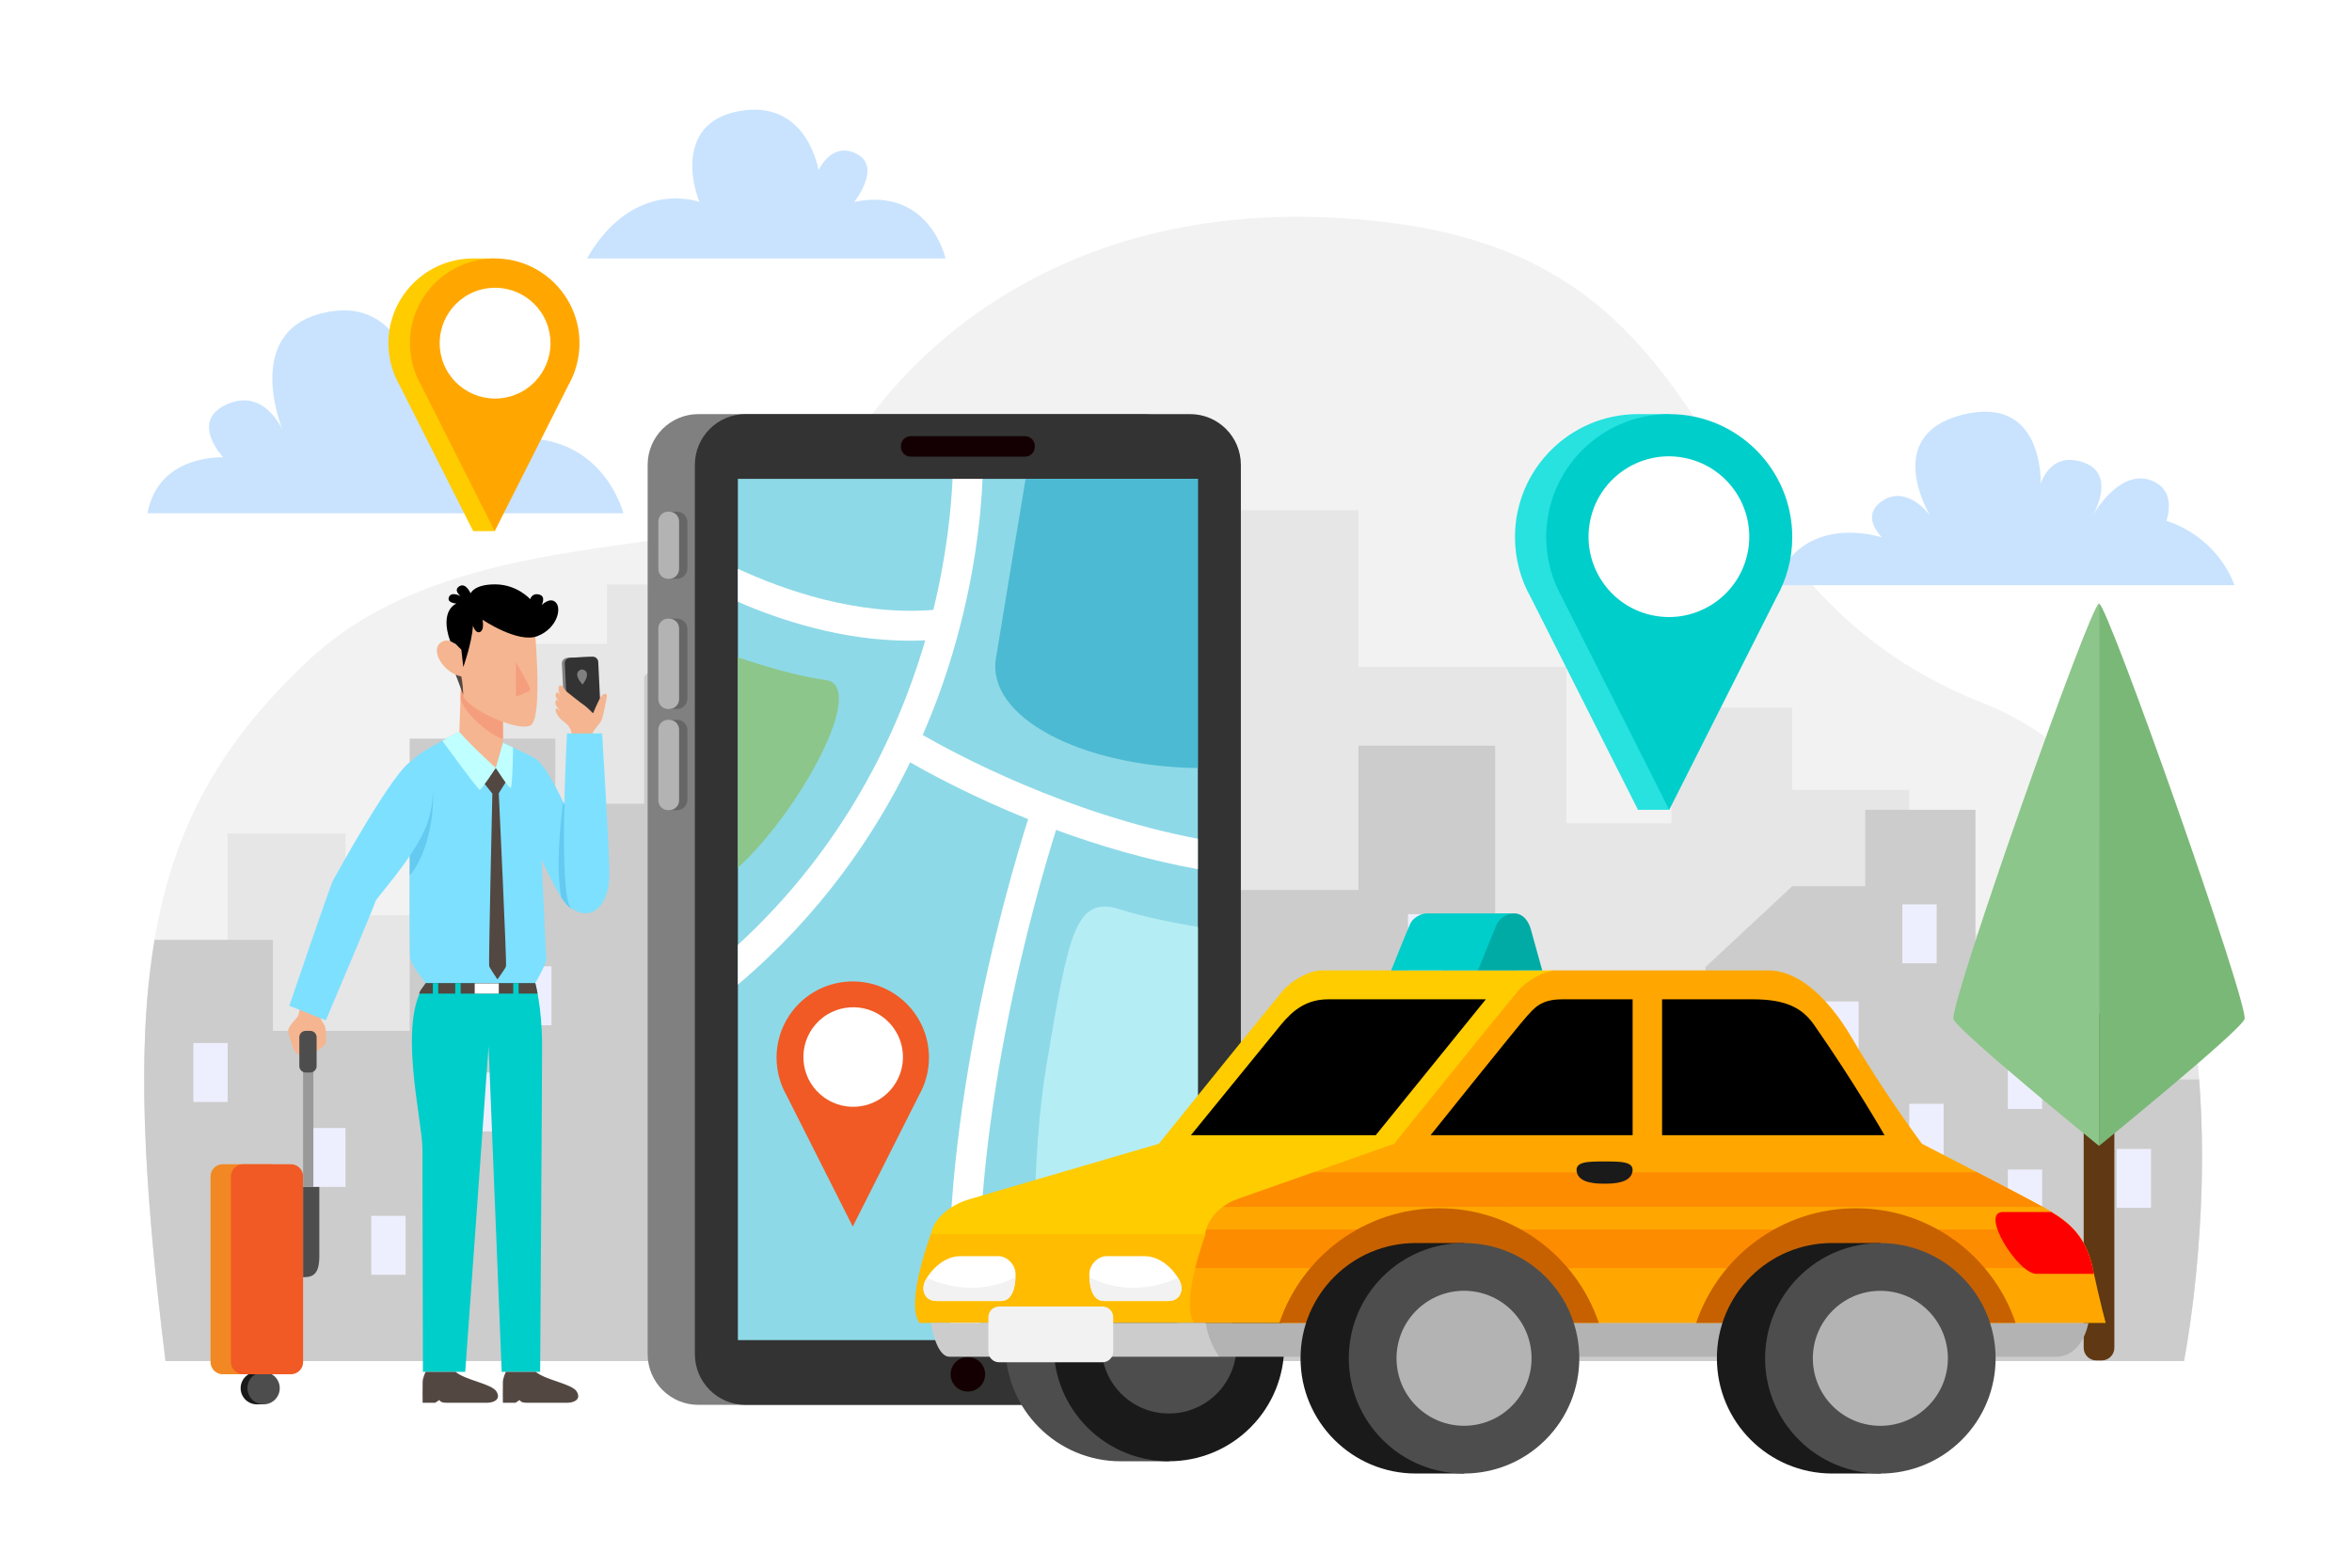 <?xml version="1.0" encoding="utf-8"?>
<!-- Generator: Adobe Illustrator 27.5.0, SVG Export Plug-In . SVG Version: 6.00 Build 0)  -->
<svg version="1.1" xmlns="http://www.w3.org/2000/svg" xmlns:xlink="http://www.w3.org/1999/xlink" x="0px" y="0px"
	 viewBox="0 0 750 500" style="enable-background:new 0 0 750 500;" xml:space="preserve">
<g id="BACKGROUND">
	<rect style="fill:#FFFFFF;" width="750" height="500"/>
</g>
<g id="OBJECTS">
	<path style="fill:#C9E3FE;" d="M47.042,163.691h151.731c0,0-6.897-27.89-38.508-23.428c0,0,9.196-19.628-6.897-25.4
		c-16.093-5.772-20.691,10.321-20.691,10.321s-2.874-31.345-29.312-25.443c-26.438,5.902-13.219,37.513-13.219,37.513
		s-5.747-13.724-17.817-8.299c-12.069,5.425-1.149,16.922-1.149,16.922S50.491,144.724,47.042,163.691z"/>
	<g>
		<path style="fill:#F2F2F2;" d="M52.78,434.08h643.648c0,0,34.189-171.046-64.265-209.909
			c-98.453-38.863-74.255-139.345-190.005-153.287c-104.585-12.597-158.566,46.065-175.455,79.213
			c-16.889,33.147-114.627,10.389-168.029,60.239C45.274,260.186,37.768,312.553,52.78,434.08z"/>
		<path style="fill:#E6E6E6;" d="M654.995,297.832H608.83v-45.924h-37.317v-26.201H532.98v36.887h-33.529v-49.849h-66.278v-50.034
			h-15.479h-37.973v71.195h-29.348v-34.344h-45.026v38.257h-47.906v-51.44h-63.91v18.979h-35.773v86.57h-47.574v-26.1H72.612v46.945
			l-25.089-0.221c-3.382,31.592-1.052,70.45,5.257,121.528h643.648c0,0,20.789-104.018-16.747-168.252h-24.686V297.832z"/>
		<path style="fill:#CCCCCC;" d="M664.218,313.55h-34.282v-55.268h-35.154v24.366h-23.269l-27.675,25.79v47.386h-37.175v-27.592
			l-29.881-24.447v-65.966h-43.608v46.044h-41.339v31.311h-41.461v-46.219h-32.988v-36.63h-40.622v41.229l-27.148-22.813v-39.542
			h-19.918v-19.733l-24.299,24.299v40.57h-28.309v-20.758h-46.457v93.205H87.038v-29.027H49.279
			c-5.707,33.796-3.688,76.127,3.502,134.326h643.648c0,0,8.473-42.398,4.833-89.773h-37.044V313.55z"/>
		<rect x="99.238" y="359.766" style="fill:#EEEFFE;" width="10.945" height="18.789"/>
		<rect x="118.383" y="387.79" style="fill:#EEEFFE;" width="10.945" height="18.789"/>
		<rect x="61.666" y="332.666" style="fill:#EEEFFE;" width="10.945" height="18.789"/>
		<rect x="147.061" y="279.043" style="fill:#EEEFFE;" width="10.945" height="18.789"/>
		<rect x="164.909" y="308.199" style="fill:#EEEFFE;" width="10.945" height="18.789"/>
		<rect x="149.743" y="342.061" style="fill:#EEEFFE;" width="10.945" height="18.789"/>
		<rect x="223.829" y="280.504" style="fill:#EEEFFE;" width="10.945" height="18.789"/>
		<rect x="223.829" y="339.485" style="fill:#EEEFFE;" width="10.945" height="18.789"/>
		<rect x="251.968" y="312.366" style="fill:#EEEFFE;" width="10.945" height="18.789"/>
		<rect x="294.35" y="282.534" style="fill:#EEEFFE;" width="10.945" height="18.789"/>
		<rect x="321.349" y="308.199" style="fill:#EEEFFE;" width="10.945" height="18.789"/>
		<rect x="294.35" y="342.061" style="fill:#EEEFFE;" width="10.945" height="18.789"/>
		<rect x="367.031" y="334.913" style="fill:#EEEFFE;" width="10.945" height="18.789"/>
		<rect x="367.577" y="366.447" style="fill:#EEEFFE;" width="10.945" height="18.789"/>
		<rect x="412.221" y="316.032" style="fill:#EEEFFE;" width="10.945" height="18.789"/>
		<rect x="448.977" y="291.572" style="fill:#EEEFFE;" width="10.945" height="18.789"/>
		<rect x="448.977" y="319.843" style="fill:#EEEFFE;" width="10.945" height="18.789"/>
		<rect x="477.623" y="352.044" style="fill:#EEEFFE;" width="10.945" height="18.789"/>
		<rect x="477.623" y="380.638" style="fill:#EEEFFE;" width="10.945" height="18.789"/>
		<rect x="518.117" y="374.165" style="fill:#EEEFFE;" width="10.945" height="18.789"/>
		<rect x="560.467" y="318.838" style="fill:#EEEFFE;" width="10.945" height="18.789"/>
		<rect x="581.745" y="348.879" style="fill:#EEEFFE;" width="10.945" height="18.789"/>
		<rect x="640.253" y="334.913" style="fill:#EEEFFE;" width="10.945" height="18.789"/>
		<rect x="608.83" y="352.044" style="fill:#EEEFFE;" width="10.945" height="18.789"/>
		<rect x="640.253" y="373.019" style="fill:#EEEFFE;" width="10.945" height="18.789"/>
		<rect x="674.967" y="366.447" style="fill:#EEEFFE;" width="10.945" height="18.789"/>
		<rect x="606.618" y="288.438" style="fill:#EEEFFE;" width="10.945" height="18.789"/>
		<rect x="560.467" y="373.019" style="fill:#EEEFFE;" width="10.945" height="18.789"/>
		<rect x="581.745" y="319.388" style="fill:#EEEFFE;" width="10.945" height="18.789"/>
		<rect x="251.968" y="383.56" style="fill:#EEEFFE;" width="10.945" height="18.789"/>
	</g>
	<g>
		<path style="fill:#603813;" d="M670.222,433.882h-1.784c-2.198,0-3.997-1.799-3.997-3.997V327.362
			c0-2.198,1.798-3.997,3.997-3.997h1.784c2.198,0,3.997,1.798,3.997,3.997v102.523C674.219,432.084,672.42,433.882,670.222,433.882
			z"/>
		<g>
			<path style="fill:#8CC68A;" d="M669.33,192.493c-2.73,0-48.038,128.556-46.4,132.572c1.638,4.016,46.4,40.416,46.4,40.416
				V192.493z"/>
			<path style="fill:#7AB878;" d="M669.33,192.493c2.729,0,48.038,128.556,46.4,132.572c-1.638,4.016-46.4,40.416-46.4,40.416
				V192.493z"/>
		</g>
	</g>
	<g>
		<path style="fill:#808080;" d="M364.445,448.069H222.703c-8.937,0-16.182-7.245-16.182-16.182V148.258
			c0-8.937,7.245-16.182,16.182-16.182h141.742c8.937,0,16.182,7.245,16.182,16.182v283.629
			C380.627,440.824,373.382,448.069,364.445,448.069z"/>
		<path style="fill:#333333;" d="M379.503,448.069H237.761c-8.937,0-16.182-7.245-16.182-16.182V148.258
			c0-8.937,7.245-16.182,16.182-16.182h141.742c8.937,0,16.182,7.245,16.182,16.182v283.629
			C395.684,440.824,388.44,448.069,379.503,448.069z"/>
		<path style="fill:#140003;" d="M326.885,145.644h-36.507c-1.694,0-3.081-1.386-3.081-3.081v-0.357
			c0-1.694,1.386-3.081,3.081-3.081h36.507c1.694,0,3.081,1.386,3.081,3.081v0.357C329.966,144.258,328.58,145.644,326.885,145.644z
			"/>
		<circle style="fill:#140003;" cx="308.632" cy="438.328" r="5.501"/>
		<g>
			<path style="fill:#666666;" d="M215.881,197.304h-2.645v1.346c-0.41,0.551-0.661,1.225-0.661,1.96v22.216
				c0,0.735,0.251,1.409,0.661,1.96v1.346h2.645c1.818,0,3.306-1.488,3.306-3.306V200.61
				C219.187,198.792,217.699,197.304,215.881,197.304z"/>
			<path style="fill:#B3B3B3;" d="M213.417,226.132h-0.362c-1.719,0-3.125-1.406-3.125-3.125v-22.578
				c0-1.719,1.406-3.125,3.125-3.125h0.362c1.719,0,3.125,1.406,3.125,3.125v22.578
				C216.542,224.726,215.136,226.132,213.417,226.132z"/>
		</g>
		<g>
			<path style="fill:#666666;" d="M215.881,163.187h-2.645v1.346c-0.41,0.551-0.661,1.225-0.661,1.96v14.811
				c0,0.735,0.251,1.409,0.661,1.96v1.346h2.645c1.818,0,3.306-1.488,3.306-3.306v-14.811
				C219.187,164.675,217.699,163.187,215.881,163.187z"/>
			<path style="fill:#B3B3B3;" d="M213.417,184.61h-0.362c-1.719,0-3.125-1.406-3.125-3.125v-15.172
				c0-1.719,1.406-3.125,3.125-3.125h0.362c1.719,0,3.125,1.406,3.125,3.125v15.172C216.542,183.203,215.136,184.61,213.417,184.61z
				"/>
		</g>
		<g>
			<path style="fill:#666666;" d="M215.881,229.57h-2.645v1.346c-0.41,0.551-0.661,1.225-0.661,1.96v22.216
				c0,0.735,0.251,1.409,0.661,1.96v1.346h2.645c1.818,0,3.306-1.488,3.306-3.306v-22.216
				C219.187,231.058,217.699,229.57,215.881,229.57z"/>
			<path style="fill:#B3B3B3;" d="M213.417,258.398h-0.362c-1.719,0-3.125-1.406-3.125-3.125v-22.578
				c0-1.719,1.406-3.125,3.125-3.125h0.362c1.719,0,3.125,1.406,3.125,3.125v22.578
				C216.542,256.991,215.136,258.398,213.417,258.398z"/>
		</g>
		<g>
			<rect x="235.296" y="152.729" style="fill:#8ED9E7;" width="146.672" height="274.688"/>
			<g>
				<path style="fill:#F15A24;" d="M293.093,349.247c1.99-3.524,3.131-7.591,3.131-11.927c0-13.419-10.878-24.298-24.298-24.298
					c-13.419,0-24.298,10.879-24.298,24.298c0,4.336,1.141,8.403,3.131,11.927l21.167,41.949L293.093,349.247z"/>
				
					<ellipse transform="matrix(0.663 -0.749 0.749 0.663 -160.881 317.16)" style="fill:#FFFFFF;" cx="271.926" cy="337.32" rx="15.871" ry="15.871"/>
			</g>
			<path style="fill:#FFFFFF;" d="M381.968,277.224v-9.705c-41.778-8.028-76.849-26.828-87.735-33.097
				c4.067-9.351,7.2-18.251,9.596-26.333c7.104-23.962,9.02-44.085,9.484-55.361h-9.56c-0.409,9.016-1.782,23.943-6.125,41.782
				c-24.277,1.97-47.789-6.362-62.331-13.09v10.52c13.844,6.016,33.543,12.407,54.796,12.407c1.638,0,3.288-0.048,4.943-0.127
				c-0.146,0.503-0.286,1.002-0.438,1.509c-8.11,27.197-24.863,64.036-59.302,95.62v12.694
				c26.334-22.297,43.612-47.627,54.934-70.914c6.63,3.818,19.989,11.032,37.624,18.134c-3.283,10.335-11.568,37.956-17.698,71.555
				c-6.534,35.809-8.826,67.445-6.882,94.598h9.62c-4.807-66.072,17.691-143.106,23.865-162.722
				C350.177,269.63,365.537,274.222,381.968,277.224z"/>
			<path style="fill:#8CC68A;" d="M263.322,216.908c-9.142-1.236-20.314-4.639-28.026-7.255v67.118
				C255.096,258.66,276.805,218.732,263.322,216.908z"/>
			<path style="fill:#4CBAD2;" d="M317.579,210.032c-3.028,18.67,27.163,34.439,64.388,34.935v-92.238h-54.925
				C324.853,165.892,319.993,195.148,317.579,210.032z"/>
			<path style="fill:#B5EDF5;" d="M381.968,295.64c-7.962-1.365-17.638-3.292-24.717-5.568c-14.282-4.59-16.397,7.235-23.467,49.022
				c-5.205,30.768-4.074,69.849-3.116,88.322h51.3V295.64z"/>
		</g>
	</g>
	<g>
		<g>
			<path style="fill:#4D4D4D;" d="M394.115,429.306c0-14.769-8.714-27.495-21.278-33.339v-3.418h-15.479
				c-20.3,0-36.757,16.457-36.757,36.757c0,20.3,16.457,36.757,36.757,36.757h15.479v-3.418
				C385.4,456.801,394.115,444.075,394.115,429.306z"/>
			
				<ellipse transform="matrix(0.707 -0.707 0.707 0.707 -194.364 389.377)" style="fill:#1A1A1A;" cx="372.837" cy="429.306" rx="36.757" ry="36.757"/>
			
				<ellipse transform="matrix(0.707 -0.707 0.707 0.707 -194.364 389.377)" style="fill:#4D4D4D;" cx="372.837" cy="429.306" rx="21.534" ry="21.534"/>
		</g>
		<path style="fill:#B3B3B3;" d="M388.852,432.712c0,0,258.022,0,266.69,0c8.668,0,10.402-10.768,10.402-10.768H375.272
			L388.852,432.712z"/>
		<path style="fill:#FFA700;" d="M667.278,404.287c-2.396-11.151-8.985-15.333-14.975-18.818
			c-5.99-3.485-39.433-20.676-39.433-20.676s-11.937-15.955-22.153-33.454c-9.337-15.994-19.144-21.838-26.731-21.838
			c-7.588,0-67.516,0-67.516,0s-25.115,0-34.3,12.081c-9.185,12.08-17.615,43.211-17.615,43.211l-73.857,14.404l-10.161,23.696
			l20.335,19.05h290.599C671.471,421.943,669.674,415.438,667.278,404.287z"/>
		<path style="fill:#FD8C00;" d="M667.278,404.287c-2.396-11.151-8.985-15.333-14.975-18.818
			c-2.982-1.735-12.768-6.867-21.845-11.584H397.931l-10.358,2.02l-17.907,28.289l0.243,0.228h297.398
			C667.298,404.376,667.288,404.333,667.278,404.287z"/>
		<path style="fill:#FFA700;" d="M366.748,388.409v3.707h294.489c-2.718-2.935-5.902-4.882-8.934-6.646
			c-0.261-0.152-0.591-0.338-0.951-0.54H368.24L366.748,388.409z"/>
		<path style="fill:#FFCC00;" d="M296.842,393.601c1.198-6.04,7.587-9.757,12.38-11.151c4.792-1.394,60.301-17.656,60.301-17.656
			h75.033c0,0-46.054,16.262-50.03,17.656c-3.976,1.394-9.277,5.111-10.271,11.151H296.842z"/>
		<path style="fill:#FFBC00;" d="M384.466,393.601c0,0-8.386,22.302-3.594,28.343h-87.625c-4.792-6.04,3.594-28.343,3.594-28.343
			H384.466z"/>
		<path style="fill:#FFCC00;" d="M421.437,309.502c-3.993,0-9.584,3.253-12.38,6.505c-2.795,3.253-39.535,48.787-39.535,48.787
			h75.033c0,0,36.74-45.534,39.535-48.787c2.795-3.252,8.386-6.505,12.38-6.505H421.437z"/>
		<path d="M379.75,362.066c0,0,24.704-30.339,28.605-35.106c3.901-4.767,8.235-8.235,15.169-8.235s50.275,0,50.275,0l-35.106,43.341
			H379.75z"/>
		<path style="fill:#C76100;" d="M540.857,421.943h101.888c-7.171-21.263-27.262-36.58-50.944-36.58
			S548.028,400.681,540.857,421.943z"/>
		<path style="fill:#CCCCCC;" d="M296.842,421.943c0,0,1.573,10.768,5.906,10.768c4.334,0,86.104,0,86.104,0
			s-3.281-3.877-4.386-10.768H296.842z"/>
		<path style="fill:#C76100;" d="M407.945,421.943h101.888c-7.171-21.263-27.262-36.58-50.944-36.58
			C435.207,385.363,415.116,400.681,407.945,421.943z"/>
		<g>
			<path style="fill:#1A1A1A;" d="M488.226,433.207c0-14.769-8.714-27.495-21.277-33.339v-3.418h-15.479
				c-20.3,0-36.757,16.457-36.757,36.757c0,20.3,16.457,36.757,36.757,36.757h15.479v-3.418
				C479.512,460.702,488.226,447.975,488.226,433.207z"/>
			
				<ellipse transform="matrix(0.707 -0.707 0.707 0.707 -169.558 457.066)" style="fill:#4D4D4D;" cx="466.948" cy="433.207" rx="36.757" ry="36.757"/>
			
				<ellipse transform="matrix(0.707 -0.707 0.707 0.707 -169.558 457.066)" style="fill:#B3B3B3;" cx="466.948" cy="433.207" rx="21.534" ry="21.534"/>
		</g>
		<g>
			<path style="fill:#1A1A1A;" d="M620.993,433.207c0-14.769-8.714-27.495-21.277-33.339v-3.418h-15.479
				c-20.3,0-36.757,16.457-36.757,36.757c0,20.3,16.457,36.757,36.757,36.757h15.479v-3.418
				C612.279,460.702,620.993,447.975,620.993,433.207z"/>
			
				<ellipse transform="matrix(0.707 -0.707 0.707 0.707 -130.671 550.946)" style="fill:#4D4D4D;" cx="599.715" cy="433.207" rx="36.757" ry="36.757"/>
			
				<ellipse transform="matrix(0.707 -0.707 0.707 0.707 -130.671 550.946)" style="fill:#B3B3B3;" cx="599.715" cy="433.207" rx="21.534" ry="21.534"/>
		</g>
		<path style="fill:#FF0000;" d="M667.278,404.287c-2.155-10.028-7.7-14.416-13.151-17.733c-4.527,0-13.201,0-15.415,0
			c-7.585,0,4.767,19.72,10.618,19.72c4.075,0,13.207,0,18.379,0C667.568,405.629,667.424,404.967,667.278,404.287z"/>
		<path d="M600.933,362.066c0,0-9.132-16.036-22.393-35.106c-3.765-5.415-8.957-8.235-19.482-8.235c-5.159,0-15.283,0-29.059,0
			v43.341H600.933z"/>
		<path d="M498.071,318.725c-6.935,0-8.957,3.034-11.145,5.345c-2.188,2.311-30.751,37.995-30.751,37.995h64.433v-43.341
			C509.945,318.725,500.821,318.725,498.071,318.725z"/>
		<g>
			<path style="fill:#FFFFFF;" d="M298.749,414.943c-3.636,0-4.727-2.909-4.121-5.334c0.606-2.424,5.212-8.97,11.637-8.97
				c6.424,0,9.334,0,12.122,0c2.788,0,5.455,2.788,5.455,5.697s-0.485,8.606-4.728,8.606
				C314.871,414.943,298.749,414.943,298.749,414.943z"/>
			<path style="fill:#F2F2F2;" d="M319.113,414.943c3.786,0,4.578-4.531,4.705-7.575c-12.066,6.104-23.2,2.51-28.239,0.179
				c-0.488,0.808-0.82,1.536-0.952,2.063c-0.606,2.424,0.485,5.333,4.121,5.333C298.749,414.943,314.871,414.943,319.113,414.943z"
				/>
		</g>
		<g>
			<path style="fill:#FFFFFF;" d="M372.46,414.943c3.637,0,4.728-2.909,4.121-5.334c-0.606-2.424-5.212-8.97-11.637-8.97
				c-6.424,0-9.334,0-12.122,0c-2.788,0-5.455,2.788-5.455,5.697s0.485,8.606,4.727,8.606
				C356.339,414.943,372.46,414.943,372.46,414.943z"/>
			<path style="fill:#F2F2F2;" d="M352.096,414.943c-3.786,0-4.578-4.531-4.705-7.575c12.066,6.104,23.2,2.51,28.239,0.179
				c0.488,0.808,0.82,1.536,0.952,2.063c0.606,2.424-0.485,5.333-4.121,5.333C372.46,414.943,356.339,414.943,352.096,414.943z"/>
		</g>
		<path style="fill:#F2F2F2;" d="M351.579,434.479h-33.01c-1.875,0-3.396-1.52-3.396-3.396v-10.979c0-1.875,1.52-3.395,3.396-3.395
			h33.01c1.875,0,3.396,1.52,3.396,3.395v10.979C354.974,432.958,353.454,434.479,351.579,434.479z"/>
		<path style="fill:#1A1A1A;" d="M511.664,370.445c-5.182,0-9.653-0.054-8.85,3.44c0.802,3.494,6.123,3.639,8.85,3.639
			c2.727,0,8.048-0.145,8.85-3.639C521.317,370.392,516.846,370.445,511.664,370.445z"/>
		<g>
			<path style="fill:#00ABA5;" d="M482.801,291.313c3.215,0,4.813,3.107,5.345,5.061c0.533,1.953,3.64,13.129,3.64,13.129h-20.491
				c0,0-5.967-9.311-4.813-13.75C467.637,291.313,482.801,291.313,482.801,291.313z"/>
			<path style="fill:#00CECA;" d="M443.613,309.502c0,0,5.29-13.217,6.09-14.904c0.799-1.687,3.107-3.285,5.416-3.285h27.682
				c-2.308,0-4.617,1.598-5.416,3.285c-0.799,1.687-6.09,14.904-6.09,14.904H443.613z"/>
		</g>
	</g>
	<g>
		<path style="fill:#FFCC00;" d="M177.925,109.465c0-12.558-8.563-23.113-20.168-26.152v-0.882h-6.867
			c-14.931,0-27.034,12.104-27.034,27.035c0,4.824,1.27,9.349,3.484,13.27l23.551,46.674h6.867v-13.609l16.684-33.066
			C176.655,118.814,177.925,114.289,177.925,109.465z"/>
		<path style="fill:#FFA700;" d="M181.308,122.735c2.214-3.921,3.484-8.446,3.484-13.27c0-14.931-12.104-27.035-27.035-27.035
			c-14.931,0-27.035,12.104-27.035,27.035c0,4.824,1.269,9.349,3.484,13.27l23.551,46.674L181.308,122.735z"/>
		
			<ellipse transform="matrix(0.926 -0.379 0.379 0.926 -29.7 67.874)" style="fill:#FFFFFF;" cx="157.757" cy="109.465" rx="17.659" ry="17.659"/>
	</g>
	<g>
		<path style="fill:#F5B590;" d="M96.179,317.593c0,0-0.756,5.838-1.176,6.51c-0.42,0.672-3.108,3.36-3.108,4.452
			s1.512,6.132,2.394,7.14c0.882,1.008,4.494,1.68,5.25,1.596c0.756-0.084,1.428-2.026,1.428-2.026s1.932-1.166,2.688-2.174
			s0.168-5.04,0-5.628c-0.168-0.588-1.344-2.436-1.344-2.436l1.721-5.208L96.179,317.593z"/>
		<g>
			<g>
				<path style="fill:#808080;" d="M188.944,228.844l-7.163,0.346c-0.967,0.047-1.788-0.699-1.835-1.666l-0.766-15.854
					c-0.047-0.967,0.699-1.788,1.666-1.835l7.163-0.346c0.967-0.047,1.788,0.699,1.835,1.666l0.766,15.854
					C190.657,227.976,189.911,228.797,188.944,228.844z"/>
				<path style="fill:#333333;" d="M189.867,228.799l-7.163,0.346c-0.967,0.047-1.788-0.699-1.835-1.666l-0.766-15.854
					c-0.047-0.967,0.699-1.788,1.666-1.835l7.163-0.346c0.967-0.047,1.788,0.699,1.835,1.666l0.766,15.854
					C191.579,227.931,190.833,228.753,189.867,228.799z"/>
				<path style="fill:#808080;" d="M185.538,213.508c0,0-1.557,0.239-1.486,1.708c0.071,1.469,1.718,3.098,1.718,3.098
					s1.482-1.78,1.411-3.249C187.11,213.595,185.538,213.508,185.538,213.508z"/>
			</g>
			<path style="fill:#F5B590;" d="M189.19,237.765c0,0-0.169-2.852-0.269-3.694c-0.1-0.842,2.574-3.303,3.04-4.728
				c0.465-1.425,1.309-5.688,1.544-7.143c0.234-1.455-1.242-1.064-1.988,0.151c-0.746,1.215-2.401,5.148-2.401,5.148
				s-2.199-2.197-2.774-2.525s-5.345-4.121-5.691-4.413c-0.346-0.291-1.362-2.026-2-1.972c-0.637,0.054-0.649,1.348-0.506,1.922
				c0.143,0.573,0.676,1.169,0.676,1.169s-0.949-0.938-1.279-0.835c-0.331,0.104-0.485,1.061-0.253,1.57
				c0.232,0.509,1.277,1.581,1.277,1.581s-1.005-1.075-1.251-0.644c-0.246,0.432-0.343,1.035-0.025,1.616
				c0.319,0.582,1.67,2.066,1.67,2.066s-0.855-0.727-1.138-0.979c-0.284-0.252-0.727-0.058-0.633,0.635
				c0.095,0.693,1.031,2.375,2.485,3.405c1.454,1.03,2.354,2.206,2.572,3.596c0.218,1.39,0.395,4.129,0.395,4.129L189.19,237.765z"
				/>
		</g>
		<path style="fill:#7DE0FF;" d="M186.486,272.149c0,0-10.004-26.988-16.104-30.391l1.719,31.098c0,0,6.941,15.812,9.965,16.742
			c2.095,0.645,6.532,0.282,9.681-1.392l-3.46-22.047L186.486,272.149z"/>
		<path style="fill:#F5B590;" d="M147.114,215.765l-0.76,20.672c0,0,6.398,12.214,10.818,12.447
			c4.42,0.233,3.026-22.102,3.026-22.102L147.114,215.765z"/>
		<path style="fill:#65CAF0;" d="M190.224,288.871c0.38-1.578,0.64-3.358,0.807-5.228l-2.744-17.484l-1.801,5.99
			c0,0-3.107-8.38-6.914-16.389c-0.909,6.982-2.361,21.221-0.575,30.468c1.164,1.797,2.257,3.121,3.068,3.37
			C183.841,290.145,187.294,289.957,190.224,288.871z"/>
		<path style="fill:#F59E7D;" d="M147.2,215.837l-0.113,0.652L146.848,223c0.494,1.396,1.483,3.316,3.461,5.41
			c2.745,2.907,7.171,6.707,10.089,7.167c0.056-4.679-0.2-8.795-0.2-8.795L147.2,215.837z"/>
		<g>
			<polygon style="fill:#534741;" points="144.942,214.218 147.734,221.656 149.518,215.102 			"/>
			<path style="fill:#F5B590;" d="M147.114,207.222c0,0-3.412-4.713-6.669-2.209c-3.257,2.504,0.931,9.574,6.669,10.752
				c0,0,0.465,2.062,0.62,5.891c0.155,3.829,17.061,11.93,21.404,9.721c4.343-2.209,1.086-34.318,1.086-34.318
				s-4.963-4.566-13.029-4.566s-9.927,5.008-9.927,7.07C147.269,201.625,147.114,207.222,147.114,207.222z"/>
			<path style="fill:#F59E7D;" d="M164.485,211.199c0,0,4.808,8.082,4.576,8.805c-0.233,0.723-4.576,2.168-4.576,2.168V211.199z"/>
			<path d="M145.319,205.413l1.795,1.809l0.62,5.523c0,0,2.67-7.365,3.102-13.182c0,0,0.776,2.651,2.249,1.988
				c1.473-0.663,0.775-3.903,0.775-3.903s11.341,7.659,17.536,5.229c6.195-2.43,7.746-8.69,5.885-10.678
				c-1.861-1.988-4.576,0.81-4.576,0.81s1.551-2.798-0.775-3.388c-2.327-0.589-2.861,1.473-2.861,1.473s-4.118-4.64-11.02-4.713
				c-6.902-0.074-7.988,2.872-7.988,2.872s-1.473-3.535-3.567-2.283c-2.094,1.252,0.388,3.167,0.388,3.167s-2.947-1.62-3.723,0.295
				c-0.775,1.915,2.404,2.062,2.404,2.062s-5.524,1.965-2.025,11.955L145.319,205.413z"/>
		</g>
		<path style="fill:#7DE0FF;" d="M146.465,233.408c0,0,4.076,6.751,11.638,11.521c0,0,1.981-5.697,2.27-8.025
			c0,0,8.73,4.04,10.009,4.854s3.528,62.353,3.838,63.816c0.31,1.462-3.535,7.977-3.535,7.977h-34.931c0,0-4.653-5.717-4.963-7.977
			c-0.31-2.26-0.22-60.8,0.711-62.971C132.433,240.431,146.465,233.408,146.465,233.408z"/>
		<path style="fill:#534741;" d="M153.627,248.886l3.373,4.239c0,0-1.25,54.397-1,55.074c0.25,0.676,2.625,4.167,2.625,4.167
			s2.46-3.344,2.73-4.167c0.27-0.824-2.301-55.199-2.301-55.199l2.571-4.114l-3.523-3.957L153.627,248.886z"/>
		<path style="fill:#C0FFFF;" d="M146.465,233.408c0,0-4.612,2.398-5.437,2.849c0,0,11.405,15.652,11.952,15.652
			c0.547,0,5.122-6.98,5.122-6.98S149.95,237.553,146.465,233.408z"/>
		<path style="fill:#C0FFFF;" d="M158.102,244.929c0,0,4.11,6.514,4.731,6.359c0.62-0.155,0.775-12.872,0.775-12.872l-3.235-1.512
			L158.102,244.929z"/>
		<path style="fill:#65CAF0;" d="M130.654,279.196c4.068-4.502,8.02-15.549,7.361-27.288l-7.179,7.445
			C130.742,265.445,130.683,272.477,130.654,279.196z"/>
		<path style="fill:#7DE0FF;" d="M131.503,242.602c-5.451,2.021-24.351,36.527-25.282,38.155
			c-0.931,1.629-13.959,40.016-13.959,40.016l11.633,4.653c0,0,15.588-36.723,15.82-37.904c0.233-1.181,11.4-12.979,15.82-23.133
			C139.956,254.235,138.405,240.043,131.503,242.602z"/>
		<path style="fill:#00CECA;" d="M159.985,437.547h12.253c0,0,0.62-92.509,0.62-103.891c0-12.572-2.173-20.105-2.173-20.105h-12.583
			h-0.729h-21.619c-9.272,11.876-1.052,43.827-1.052,52.823c0,8.996,0.155,71.173,0.155,71.173h13.494l7.445-103.891
			L159.985,437.547z"/>
		<path style="fill:#534741;" d="M135.739,437.547c0,0-0.909,1.633-0.97,3.232c-0.061,1.599,0,6.624,0,6.624h4.001l1.394-0.914
			c0,0,0,0.914,2.303,0.914s10.486,0,12.729,0c2.243,0,4.607-1.028,3.152-3.54c-1.455-2.512-9.82-3.609-13.093-6.316H135.739z"/>
		<path style="fill:#534741;" d="M161.33,437.547c0,0-0.909,1.633-0.97,3.232c-0.061,1.599,0,6.624,0,6.624h4.001l1.394-0.914
			c0,0,0,0.914,2.303,0.914s10.486,0,12.729,0c2.243,0,4.607-1.028,3.152-3.54c-1.455-2.512-9.82-3.609-13.093-6.316H161.33z"/>
		<path style="fill:#7DE0FF;" d="M182.153,289.609c-4.228-3.061-1.358-55.658-1.358-55.658l11.208-0.045
			c0,0,2.127,34.292,2.298,44.175C194.491,289.072,188.471,294.182,182.153,289.609z"/>
		<path style="fill:#534741;" d="M171.428,316.896c-0.407-2.17-0.742-3.346-0.742-3.346h-12.583h-0.729h-21.619
			c-0.469,0.924-1.79,2.054-2.115,3.346H171.428z"/>
		<rect x="138.022" y="313.55" style="fill:#00CECA;" width="1.722" height="5.556"/>
		<rect x="145.164" y="313.55" style="fill:#00CECA;" width="1.722" height="5.556"/>
		<rect x="163.66" y="313.55" style="fill:#00CECA;" width="1.722" height="5.556"/>
		<rect x="151.377" y="313.639" style="fill:#FFFFFF;" width="7.677" height="3.257"/>
		<g>
			<g>
				<path style="fill:#1A1A1A;" d="M87.038,442.749c0-2.07-1.221-3.854-2.982-4.673v-0.479h-2.169c-2.845,0-5.152,2.307-5.152,5.152
					c0,2.845,2.306,5.152,5.152,5.152h2.169v-0.479C85.816,446.603,87.038,444.819,87.038,442.749z"/>
				<path style="fill:#4D4D4D;" d="M89.207,442.749c0,2.845-2.307,5.152-5.152,5.152c-2.845,0-5.152-2.307-5.152-5.152
					c0-2.845,2.306-5.152,5.152-5.152C86.901,437.597,89.207,439.904,89.207,442.749z"/>
			</g>
			<path style="fill:#F18824;" d="M86.261,371.312H71.039c-2.154,0-3.9,1.746-3.9,3.9v59.196c0,2.154,1.746,3.9,3.9,3.9h15.221
				c2.154,0,3.9-1.746,3.9-3.9v-59.196C90.161,373.058,88.415,371.312,86.261,371.312z"/>
			<path style="fill:#F15A24;" d="M92.751,371.312H77.53c-2.154,0-3.9,1.746-3.9,3.9v59.196c0,2.154,1.746,3.9,3.9,3.9h15.221
				c2.154,0,3.9-1.746,3.9-3.9v-59.196C96.651,373.058,94.905,371.312,92.751,371.312z"/>
			<path style="fill:#4D4D4D;" d="M96.651,378.555h5.174c0,0,0,16.21,0,22.074c0,5.863-2.069,6.725-5.174,6.725V378.555z"/>
			<rect x="96.651" y="333.094" style="fill:#999999;" width="3.277" height="45.461"/>
			<path style="fill:#4D4D4D;" d="M98.929,342.061h-1.452c-1.123,0-2.033-0.91-2.033-2.033v-9.212c0-1.123,0.91-2.033,2.033-2.033
				h1.452c1.123,0,2.033,0.91,2.033,2.033v9.212C100.962,341.151,100.052,342.061,98.929,342.061z"/>
		</g>
	</g>
	<path style="fill:#C9E3FE;" d="M187.184,82.431h114.326c0,0-5.062-22.991-29.109-18.034c0,0,8.859-11.075,0.844-15.293
		c-8.016-4.219-12.234,5.167-12.234,5.167s-3.375-21.62-23.624-19.089c-20.25,2.531-17.718,20.883-14.344,29.215
		C223.042,64.396,201.949,56.61,187.184,82.431z"/>
	<path style="fill:#C9E3FE;" d="M690.86,166.111c1.341-4.69,1.333-10.004-4.049-12.528c-10.021-4.699-18.246,8.71-19.359,10.629
		c0.976-1.75,6.915-13.214-3.036-16.712c-10.783-3.79-13.686,6.842-13.686,6.842s1.244-28.588-24.883-22.08
		c-26.127,6.508-10.368,32.183-10.368,32.183s-7.05-9.792-14.93-4.896c-7.88,4.896-0.415,11.861-0.415,11.861
		s-25.298-8.589-34.421,15.24h146.809C712.523,186.651,708.013,171.883,690.86,166.111z"/>
	<g>
		<path style="fill:#27E2DF;" d="M561.549,171.304c0-18.221-12.425-33.537-29.263-37.946v-1.28h-9.964
			c-21.664,0-39.227,17.563-39.227,39.227c0,7,1.842,13.566,5.055,19.255l34.172,67.724h9.964v-19.746l24.208-47.978
			C559.707,184.869,561.549,178.303,561.549,171.304z"/>
		<path style="fill:#00CECA;" d="M566.458,190.558c3.213-5.689,5.055-12.255,5.055-19.255c0-21.664-17.563-39.227-39.227-39.227
			c-21.664,0-39.227,17.563-39.227,39.227c0,7,1.842,13.566,5.055,19.255l34.172,67.724L566.458,190.558z"/>
		
			<ellipse transform="matrix(0.227 -0.974 0.974 0.227 244.498 650.732)" style="fill:#FFFFFF;" cx="532.286" cy="171.304" rx="25.623" ry="25.623"/>
	</g>
</g>
</svg>

